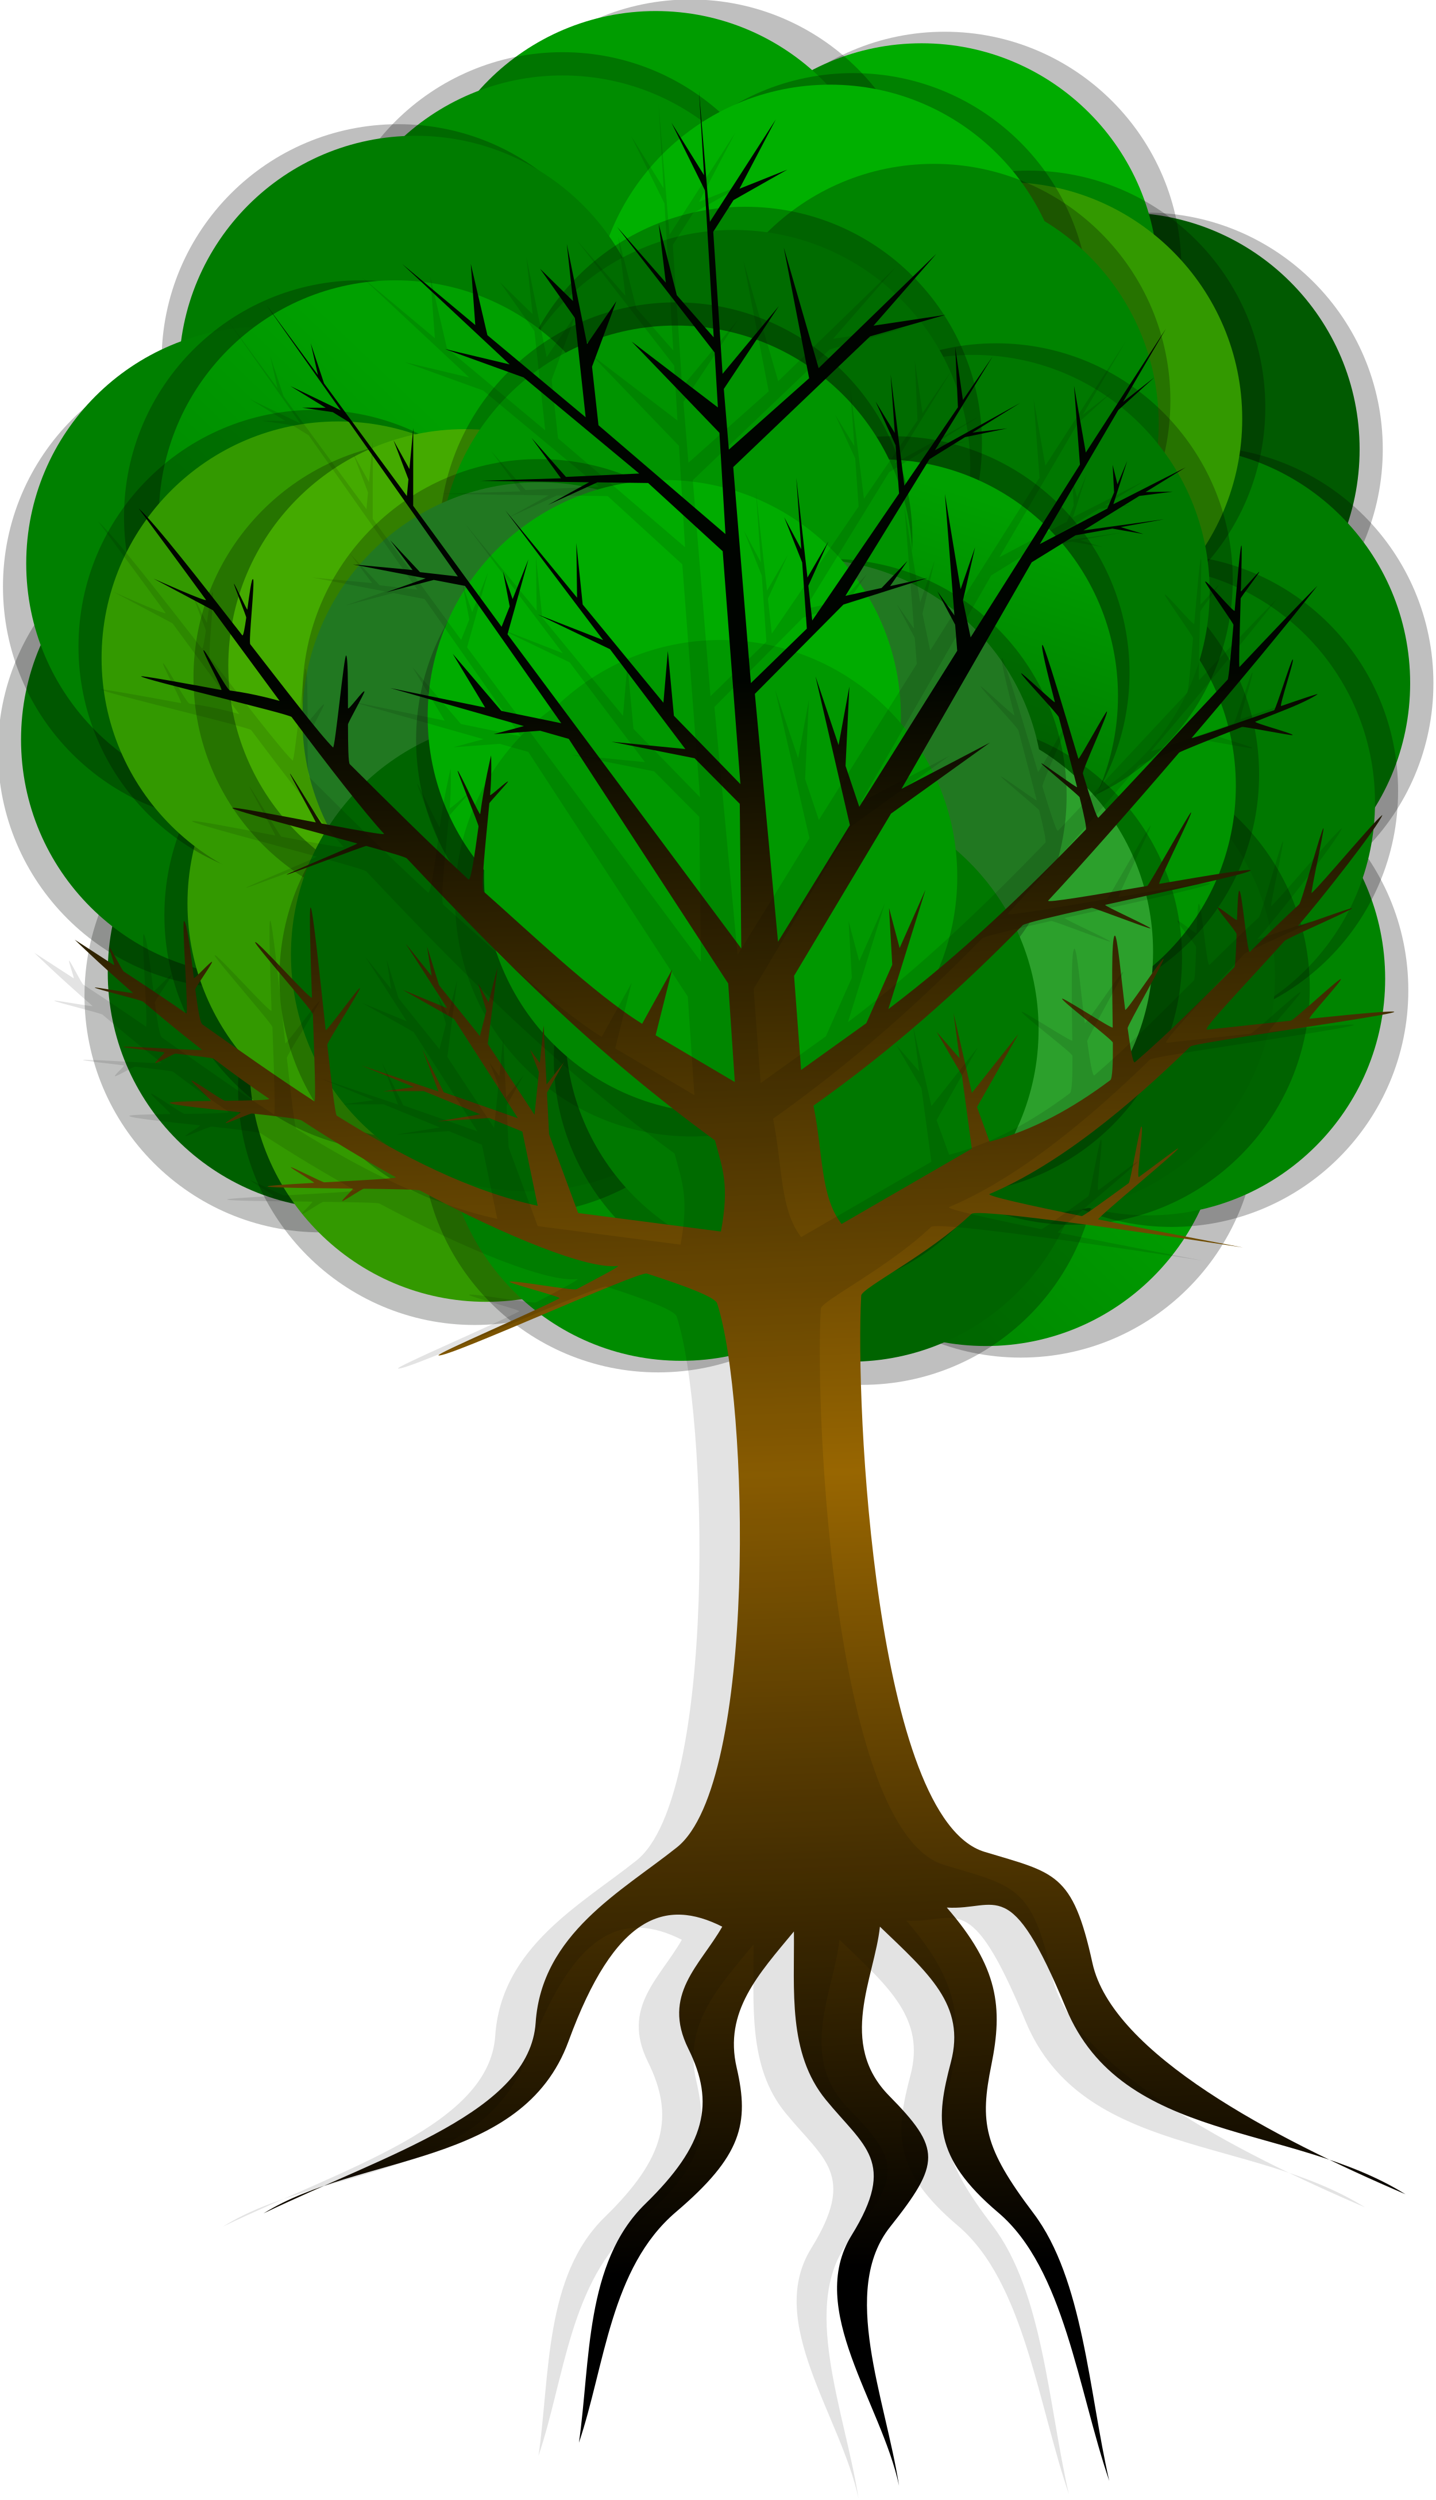 <svg xmlns="http://www.w3.org/2000/svg" id="svg5351" version="1.1" viewBox="9.55 5.23 380.3 661.97">  <defs id="defs5353">    <filter id="filter4481" color-interpolation-filters="sRGB">      <feGaussianBlur id="feGaussianBlur4483" stdDeviation="4.09"></feGaussianBlur>    </filter>    <filter id="filter4497" color-interpolation-filters="sRGB">      <feGaussianBlur id="feGaussianBlur4499" stdDeviation="4.09"></feGaussianBlur>    </filter>    <filter id="filter4507" color-interpolation-filters="sRGB">      <feGaussianBlur id="feGaussianBlur4509" stdDeviation="4.09"></feGaussianBlur>    </filter>    <filter id="filter4527" color-interpolation-filters="sRGB">      <feGaussianBlur id="feGaussianBlur4529" stdDeviation="4.09"></feGaussianBlur>    </filter>    <filter id="filter4879" color-interpolation-filters="sRGB">      <feGaussianBlur id="feGaussianBlur4881" stdDeviation="4.09"></feGaussianBlur>    </filter>    <filter id="filter4789" color-interpolation-filters="sRGB">      <feGaussianBlur id="feGaussianBlur4791" stdDeviation="4.09"></feGaussianBlur>    </filter>    <filter id="filter4845" color-interpolation-filters="sRGB">      <feGaussianBlur id="feGaussianBlur4847" stdDeviation="4.09"></feGaussianBlur>    </filter>    <filter id="filter4709" color-interpolation-filters="sRGB">      <feGaussianBlur id="feGaussianBlur4711" stdDeviation="4.09"></feGaussianBlur>    </filter>    <filter id="filter4551" color-interpolation-filters="sRGB">      <feGaussianBlur id="feGaussianBlur4553" stdDeviation="4.09"></feGaussianBlur>    </filter>    <filter id="filter4691" color-interpolation-filters="sRGB">      <feGaussianBlur id="feGaussianBlur4693" stdDeviation="4.09"></feGaussianBlur>    </filter>    <filter id="filter4897" color-interpolation-filters="sRGB">      <feGaussianBlur id="feGaussianBlur4899" stdDeviation="4.09"></feGaussianBlur>    </filter>    <filter id="filter4619" color-interpolation-filters="sRGB">      <feGaussianBlur id="feGaussianBlur4621" stdDeviation="4.09"></feGaussianBlur>    </filter>    <filter id="filter4733" color-interpolation-filters="sRGB">      <feGaussianBlur id="feGaussianBlur4735" stdDeviation="4.09"></feGaussianBlur>    </filter>    <filter id="filter4673" color-interpolation-filters="sRGB">      <feGaussianBlur id="feGaussianBlur4675" stdDeviation="4.09"></feGaussianBlur>    </filter>    <filter id="filter4753" color-interpolation-filters="sRGB">      <feGaussianBlur id="feGaussianBlur4755" stdDeviation="4.09"></feGaussianBlur>    </filter>    <filter id="filter4771" color-interpolation-filters="sRGB">      <feGaussianBlur id="feGaussianBlur4773" stdDeviation="4.09"></feGaussianBlur>    </filter>    <filter id="filter4655" color-interpolation-filters="sRGB">      <feGaussianBlur id="feGaussianBlur4657" stdDeviation="4.09"></feGaussianBlur>    </filter>    <filter id="filter4569" color-interpolation-filters="sRGB">      <feGaussianBlur id="feGaussianBlur4571" stdDeviation="4.09"></feGaussianBlur>    </filter>    <filter id="filter4953" color-interpolation-filters="sRGB">      <feGaussianBlur id="feGaussianBlur4955" stdDeviation="4.09"></feGaussianBlur>    </filter>    <filter id="filter4917" color-interpolation-filters="sRGB">      <feGaussianBlur id="feGaussianBlur4919" stdDeviation="4.09"></feGaussianBlur>    </filter>    <filter id="filter4935" color-interpolation-filters="sRGB">      <feGaussianBlur id="feGaussianBlur4937" stdDeviation="4.09"></feGaussianBlur>    </filter>    <filter id="filter4971" color-interpolation-filters="sRGB">      <feGaussianBlur id="feGaussianBlur4973" stdDeviation="4.09"></feGaussianBlur>    </filter>    <filter id="filter5025" color-interpolation-filters="sRGB">      <feGaussianBlur id="feGaussianBlur5027" stdDeviation="4.09"></feGaussianBlur>    </filter>    <filter id="filter5061" color-interpolation-filters="sRGB">      <feGaussianBlur id="feGaussianBlur5063" stdDeviation="4.09"></feGaussianBlur>    </filter>    <filter id="filter5079" color-interpolation-filters="sRGB">      <feGaussianBlur id="feGaussianBlur5081" stdDeviation="4.09"></feGaussianBlur>    </filter>    <filter id="filter5043" color-interpolation-filters="sRGB">      <feGaussianBlur id="feGaussianBlur5045" stdDeviation="4.09"></feGaussianBlur>    </filter>    <filter id="filter5097" color-interpolation-filters="sRGB">      <feGaussianBlur id="feGaussianBlur5099" stdDeviation="4.09"></feGaussianBlur>    </filter>    <filter id="filter4989" color-interpolation-filters="sRGB">      <feGaussianBlur id="feGaussianBlur4991" stdDeviation="4.09"></feGaussianBlur>    </filter>    <filter id="filter5007" color-interpolation-filters="sRGB">      <feGaussianBlur id="feGaussianBlur5009" stdDeviation="4.09"></feGaussianBlur>    </filter>    <filter id="filter4807" color-interpolation-filters="sRGB">      <feGaussianBlur id="feGaussianBlur4809" stdDeviation="4.09"></feGaussianBlur>    </filter>    <filter id="filter5115" color-interpolation-filters="sRGB">      <feGaussianBlur id="feGaussianBlur5117" stdDeviation="4.09"></feGaussianBlur>    </filter>    <filter id="filter4825" color-interpolation-filters="sRGB">      <feGaussianBlur id="feGaussianBlur4827" stdDeviation="4.09"></feGaussianBlur>    </filter>    <filter id="filter4595" color-interpolation-filters="sRGB">      <feGaussianBlur id="feGaussianBlur4597" stdDeviation="4.09"></feGaussianBlur>    </filter>    <filter id="filter4637" color-interpolation-filters="sRGB">      <feGaussianBlur id="feGaussianBlur4639" stdDeviation="4.09"></feGaussianBlur>    </filter>    <filter id="filter5133" color-interpolation-filters="sRGB">      <feGaussianBlur id="feGaussianBlur5135" stdDeviation="4.09"></feGaussianBlur>    </filter>    <filter id="filter6551" color-interpolation-filters="sRGB">      <feGaussianBlur id="feGaussianBlur6553" stdDeviation="11.473"></feGaussianBlur>    </filter>    <linearGradient id="linearGradient6385" x1="28.926" x2="-112.07" y1="422.46" y2="285.42" gradientUnits="userSpaceOnUse">      <stop id="stop3921" offset="0" stop-color="#008400" style="--darkreader-inline-stopcolor: #006a00;" data-darkreader-inline-stopcolor=""></stop>      <stop id="stop3923" offset="1" stop-color="#00a000" style="--darkreader-inline-stopcolor: #008000;" data-darkreader-inline-stopcolor=""></stop>    </linearGradient>    <linearGradient id="linearGradient6389" x1="-53.632" x2="-135.5" y1="456.75" y2="216.93" gradientUnits="userSpaceOnUse">      <stop id="stop3937" offset="0" stop-color="#006400" style="--darkreader-inline-stopcolor: #005000;" data-darkreader-inline-stopcolor=""></stop>      <stop id="stop3939" offset="1" stop-color="#00a000" style="--darkreader-inline-stopcolor: #008000;" data-darkreader-inline-stopcolor=""></stop>    </linearGradient>    <linearGradient id="linearGradient6394" x1="462.51" x2="428.25" y1="1272.6" y2="323.12" gradientTransform="translate(102.24 96.838) scale(.687)" gradientUnits="userSpaceOnUse">      <stop id="stop3943" offset="0"></stop>      <stop id="stop3989" offset=".5" stop-color="#986601" style="--darkreader-inline-stopcolor: #7a5201;" data-darkreader-inline-stopcolor=""></stop>      <stop id="stop3945" offset="1" stop-color="#000400" style="--darkreader-inline-stopcolor: #000300;" data-darkreader-inline-stopcolor=""></stop>    </linearGradient>  </defs>  <g id="layer1" transform="translate(-170.27 -220.57)">    <g id="g3287" transform="translate(130.54 199.91) scale(.645)">      <g id="g6173" transform="translate(1173.7 629.21) scale(.687)">        <path id="path6175" d="M54.286 333.79c0 78.109-58.843 141.43-131.43 141.43-72.586 0-131.43-63.32-131.43-141.43 0-78.109 58.843-141.43 131.43-141.43 72.586 0 131.43 63.32 131.43 141.43z" filter="url(#filter5133)" opacity=".5" transform="matrix(1.076 0 0 1 -829.21 -922.76)"></path>        <path id="path6177" fill="#015a01" d="M54.286 333.79c0 78.109-58.843 141.43-131.43 141.43-72.586 0-131.43-63.32-131.43-141.43 0-78.109 58.843-141.43 131.43-141.43 72.586 0 131.43 63.32 131.43 141.43z" transform="matrix(1.076 0 0 1 -843.05 -922.76)" style="--darkreader-inline-fill: #cbc7c0;" data-darkreader-inline-fill=""></path>      </g>      <g id="g6179" transform="translate(1608.5 576.94) scale(.687)">        <path id="path6181" fill="#000400" d="M54.286 333.79c0 78.109-58.843 141.43-131.43 141.43-72.586 0-131.43-63.32-131.43-141.43 0-78.109 58.843-141.43 131.43-141.43 72.586 0 131.43 63.32 131.43 141.43z" filter="url(#filter4637)" opacity=".5" transform="matrix(1.076 0 0 1 -1955.2 -520.12)" style="--darkreader-inline-fill: #e7e5e1;" data-darkreader-inline-fill=""></path>        <path id="path6183" fill="#006000" d="M54.286 333.79c0 78.109-58.843 141.43-131.43 141.43-72.586 0-131.43-63.32-131.43-141.43 0-78.109 58.843-141.43 131.43-141.43 72.586 0 131.43 63.32 131.43 141.43z" transform="matrix(1.076 0 0 1 -1941.3 -533.96)" style="--darkreader-inline-fill: #cac5be;" data-darkreader-inline-fill=""></path>      </g>      <g id="g6185" transform="translate(1713.1 719.51) scale(.687)">        <path id="path6187" fill="#000400" d="M54.286 333.79c0 78.109-58.843 141.43-131.43 141.43-72.586 0-131.43-63.32-131.43-141.43 0-78.109 58.843-141.43 131.43-141.43 72.586 0 131.43 63.32 131.43 141.43z" filter="url(#filter4595)" opacity=".5" transform="matrix(-1.076 0 0 1 -2181.7 -672.29)" style="--darkreader-inline-fill: #e7e5e1;" data-darkreader-inline-fill=""></path>        <path id="path6189" fill="#390" d="M54.286 333.79c0 78.109-58.843 141.43-131.43 141.43-72.586 0-131.43-63.32-131.43-141.43 0-78.109 58.843-141.43 131.43-141.43 72.586 0 131.43 63.32 131.43 141.43z" transform="matrix(-1.076 0 0 1 -2174.8 -686.13)" style="--darkreader-inline-fill: #96ff61;" data-darkreader-inline-fill=""></path>      </g>      <g id="g6191" transform="translate(1943.5 645.84) scale(.687)">        <path id="path6193" d="M54.286 333.79c0 78.109-58.843 141.43-131.43 141.43-72.586 0-131.43-63.32-131.43-141.43 0-78.109 58.843-141.43 131.43-141.43 72.586 0 131.43 63.32 131.43 141.43z" filter="url(#filter4825)" opacity=".5" transform="matrix(-1.076 0 0 1 -2190.7 -545.56)"></path>        <path id="path6195" fill="url(#linearGradient6385)" d="M54.286 333.79c0 78.109-58.843 141.43-131.43 141.43-72.586 0-131.43-63.32-131.43-141.43 0-78.109 58.843-141.43 131.43-141.43 72.586 0 131.43 63.32 131.43 141.43z" transform="matrix(-1.076 0 0 1 -2211.5 -552.48)"></path>      </g>      <g id="g6197" transform="translate(1180.8 914.35) scale(.687)">        <path id="path6199" d="M54.286 333.79c0 78.109-58.843 141.43-131.43 141.43-72.586 0-131.43-63.32-131.43-141.43 0-78.109 58.843-141.43 131.43-141.43 72.586 0 131.43 63.32 131.43 141.43z" filter="url(#filter5115)" opacity=".5" transform="matrix(1.076 0 0 1 -959.91 -1445.9)"></path>        <path id="path6201" fill="#00ac00" d="M54.286 333.79c0 78.109-58.843 141.43-131.43 141.43-72.586 0-131.43-63.32-131.43-141.43 0-78.109 58.843-141.43 131.43-141.43 72.586 0 131.43 63.32 131.43 141.43z" transform="matrix(1.076 0 0 1 -973.75 -1439)" style="--darkreader-inline-fill: #54ff54;" data-darkreader-inline-fill=""></path>      </g>      <g id="g6203" transform="translate(1865.1 710) scale(.687)">        <path id="path6205" d="M54.286 333.79c0 78.109-58.843 141.43-131.43 141.43-72.586 0-131.43-63.32-131.43-141.43 0-78.109 58.843-141.43 131.43-141.43 72.586 0 131.43 63.32 131.43 141.43z" filter="url(#filter4807)" opacity=".5" transform="matrix(1.076 0 0 1 -2005.5 -622.66)"></path>        <path id="path6207" fill="#006400" d="M54.286 333.79c0 78.109-58.843 141.43-131.43 141.43-72.586 0-131.43-63.32-131.43-141.43 0-78.109 58.843-141.43 131.43-141.43 72.586 0 131.43 63.32 131.43 141.43z" transform="matrix(1.076 0 0 1 -2012.5 -636.5)" style="--darkreader-inline-fill: #c8c4bd;" data-darkreader-inline-fill=""></path>      </g>      <g id="g6209" transform="translate(2038.6 643.47) scale(.687)">        <path id="path6211" d="M54.286 333.79c0 78.109-58.843 141.43-131.43 141.43-72.586 0-131.43-63.32-131.43-141.43 0-78.109 58.843-141.43 131.43-141.43 72.586 0 131.43 63.32 131.43 141.43z" filter="url(#filter5007)" opacity=".5" transform="matrix(1.076 0 0 1 -2057.9 -803.7)"></path>        <path id="path6213" fill="#007c00" d="M54.286 333.79c0 78.109-58.843 141.43-131.43 141.43-72.586 0-131.43-63.32-131.43-141.43 0-78.109 58.843-141.43 131.43-141.43 72.586 0 131.43 63.32 131.43 141.43z" transform="matrix(1.076 0 0 1 -2071.8 -803.7)" style="--darkreader-inline-fill: #75ff75;" data-darkreader-inline-fill=""></path>      </g>      <g id="g6215" transform="translate(1853.2 427.24) scale(.687)">        <path id="path6217" d="M54.286 333.79c0 78.109-58.843 141.43-131.43 141.43-72.586 0-131.43-63.32-131.43-141.43 0-78.109 58.843-141.43 131.43-141.43 72.586 0 131.43 63.32 131.43 141.43z" filter="url(#filter4989)" opacity=".5" transform="matrix(1.076 0 0 1 -2090.7 -756.14)"></path>        <path id="path6219" fill="#009c00" d="M54.286 333.79c0 78.109-58.843 141.43-131.43 141.43-72.586 0-131.43-63.32-131.43-141.43 0-78.109 58.843-141.43 131.43-141.43 72.586 0 131.43 63.32 131.43 141.43z" transform="matrix(1.076 0 0 1 -2111.4 -749.22)" style="--darkreader-inline-fill: #5fff5f;" data-darkreader-inline-fill=""></path>      </g>      <g id="g6221" transform="translate(1599 947.62) scale(.687)">        <path id="path6223" d="M54.286 333.79c0 78.109-58.843 141.43-131.43 141.43-72.586 0-131.43-63.32-131.43-141.43 0-78.109 58.843-141.43 131.43-141.43 72.586 0 131.43 63.32 131.43 141.43z" filter="url(#filter5097)" opacity=".5" transform="matrix(1.076 0 0 1 -1797.1 -1482.1)"></path>        <path id="path6225" fill="#008c00" d="M54.286 333.79c0 78.109-58.843 141.43-131.43 141.43-72.586 0-131.43-63.32-131.43-141.43 0-78.109 58.843-141.43 131.43-141.43 72.586 0 131.43 63.32 131.43 141.43z" transform="matrix(1.076 0 0 1 -1797.1 -1468.2)" style="--darkreader-inline-fill: #6aff6a;" data-darkreader-inline-fill=""></path>      </g>      <g id="g6227" transform="translate(1171.3 631.59) scale(.687)">        <path id="path6229" d="M54.286 333.79c0 78.109-58.843 141.43-131.43 141.43-72.586 0-131.43-63.32-131.43-141.43 0-78.109 58.843-141.43 131.43-141.43 72.586 0 131.43 63.32 131.43 141.43z" filter="url(#filter5043)" opacity=".5" transform="matrix(1.076 0 0 1 -810.45 -602.9)"></path>        <path id="path6231" fill="#008400" d="M54.286 333.79c0 78.109-58.843 141.43-131.43 141.43-72.586 0-131.43-63.32-131.43-141.43 0-78.109 58.843-141.43 131.43-141.43 72.586 0 131.43 63.32 131.43 141.43z" transform="matrix(1.076 0 0 1 -824.29 -609.82)" style="--darkreader-inline-fill: #70ff70;" data-darkreader-inline-fill=""></path>      </g>      <g id="g6233" transform="translate(1696.4 1211.4) scale(.687)">        <path id="path6235" d="M54.286 333.79c0 78.109-58.843 141.43-131.43 141.43-72.586 0-131.43-63.32-131.43-141.43 0-78.109 58.843-141.43 131.43-141.43 72.586 0 131.43 63.32 131.43 141.43z" filter="url(#filter5079)" opacity=".5" transform="matrix(1.076 0 0 1 -1580.9 -1566)"></path>        <path id="path6237" fill="#007800" d="M54.286 333.79c0 78.109-58.843 141.43-131.43 141.43-72.586 0-131.43-63.32-131.43-141.43 0-78.109 58.843-141.43 131.43-141.43 72.586 0 131.43 63.32 131.43 141.43z" transform="matrix(1.076 0 0 1 -1594.7 -1559.1)" style="--darkreader-inline-fill: #78ff78;" data-darkreader-inline-fill=""></path>      </g>      <g id="g6239" transform="translate(1677.4 1059.3) scale(.687)">        <path id="path6241" fill="#000400" d="M54.286 333.79c0 78.109-58.843 141.43-131.43 141.43-72.586 0-131.43-63.32-131.43-141.43 0-78.109 58.843-141.43 131.43-141.43 72.586 0 131.43 63.32 131.43 141.43z" filter="url(#filter5061)" opacity=".5" transform="matrix(1.076 0 0 1 -1632.6 -1573.9)" style="--darkreader-inline-fill: #e7e5e1;" data-darkreader-inline-fill=""></path>        <path id="path6243" fill="#390" d="M54.286 333.79c0 78.109-58.843 141.43-131.43 141.43-72.586 0-131.43-63.32-131.43-141.43 0-78.109 58.843-141.43 131.43-141.43 72.586 0 131.43 63.32 131.43 141.43z" transform="matrix(1.076 0 0 1 -1646.4 -1567)" style="--darkreader-inline-fill: #96ff61;" data-darkreader-inline-fill=""></path>      </g>      <g id="g6245" transform="translate(1451.7 1042.7) scale(.687)">        <path id="path6247" d="M54.286 333.79c0 78.109-58.843 141.43-131.43 141.43-72.586 0-131.43-63.32-131.43-141.43 0-78.109 58.843-141.43 131.43-141.43 72.586 0 131.43 63.32 131.43 141.43z" filter="url(#filter5025)" opacity=".5" transform="matrix(-1.076 0 0 1 -1575 -1608)"></path>        <path id="path6249" fill="#00b000" d="M54.286 333.79c0 78.109-58.843 141.43-131.43 141.43-72.586 0-131.43-63.32-131.43-141.43 0-78.109 58.843-141.43 131.43-141.43 72.586 0 131.43 63.32 131.43 141.43z" transform="matrix(-1.076 0 0 1 -1588.8 -1601.1)" style="--darkreader-inline-fill: #51ff51;" data-darkreader-inline-fill=""></path>      </g>      <g id="g6251" transform="translate(2036.2 795.54) scale(.687)">        <path id="path6253" d="M54.286 333.79c0 78.109-58.843 141.43-131.43 141.43-72.586 0-131.43-63.32-131.43-141.43 0-78.109 58.843-141.43 131.43-141.43 72.586 0 131.43 63.32 131.43 141.43z" filter="url(#filter4971)" opacity=".5" transform="matrix(1.076 0 0 1 -2128.3 -842.82)"></path>        <path id="path6255" fill="#006000" d="M54.286 333.79c0 78.109-58.843 141.43-131.43 141.43-72.586 0-131.43-63.32-131.43-141.43 0-78.109 58.843-141.43 131.43-141.43 72.586 0 131.43 63.32 131.43 141.43z" transform="matrix(1.076 0 0 1 -2149.1 -849.74)" style="--darkreader-inline-fill: #cac5be;" data-darkreader-inline-fill=""></path>      </g>      <g id="g6257" transform="translate(1791.5 505.65) scale(.687)">        <path id="path6259" fill="#000400" d="M54.286 333.79c0 78.109-58.843 141.43-131.43 141.43-72.586 0-131.43-63.32-131.43-141.43 0-78.109 58.843-141.43 131.43-141.43 72.586 0 131.43 63.32 131.43 141.43z" filter="url(#filter4935)" opacity=".5" transform="matrix(1.076 0 0 1 -1802.4 -548.61)" style="--darkreader-inline-fill: #e7e5e1;" data-darkreader-inline-fill=""></path>        <path id="path6261" fill="#009400" d="M54.286 333.79c0 78.109-58.843 141.43-131.43 141.43-72.586 0-131.43-63.32-131.43-141.43 0-78.109 58.843-141.43 131.43-141.43 72.586 0 131.43 63.32 131.43 141.43z" transform="matrix(1.076 0 0 1 -1816.3 -541.69)" style="--darkreader-inline-fill: #64ff64;" data-darkreader-inline-fill=""></path>      </g>      <g id="g6263" transform="translate(1955.4 431.99) scale(.687)">        <path id="path6265" d="M54.286 333.79c0 78.109-58.843 141.43-131.43 141.43-72.586 0-131.43-63.32-131.43-141.43 0-78.109 58.843-141.43 131.43-141.43 72.586 0 131.43 63.32 131.43 141.43z" filter="url(#filter4917)" opacity=".5" transform="matrix(1.076 0 0 1 -2094 -664.81)"></path>        <path id="path6267" fill="#008400" d="M54.286 333.79c0 78.109-58.843 141.43-131.43 141.43-72.586 0-131.43-63.32-131.43-141.43 0-78.109 58.843-141.43 131.43-141.43 72.586 0 131.43 63.32 131.43 141.43z" transform="matrix(1.076 0 0 1 -2101 -650.97)" style="--darkreader-inline-fill: #70ff70;" data-darkreader-inline-fill=""></path>      </g>      <g id="g6269" transform="translate(2052.8 410.6) scale(.687)">        <path id="path6271" d="M54.286 333.79c0 78.109-58.843 141.43-131.43 141.43-72.586 0-131.43-63.32-131.43-141.43 0-78.109 58.843-141.43 131.43-141.43 72.586 0 131.43 63.32 131.43 141.43z" filter="url(#filter4953)" opacity=".5" transform="matrix(1.076 0 0 1 -2198.5 -526.44)"></path>        <path id="path6273" fill="#007800" d="M54.286 333.79c0 78.109-58.843 141.43-131.43 141.43-72.586 0-131.43-63.32-131.43-141.43 0-78.109 58.843-141.43 131.43-141.43 72.586 0 131.43 63.32 131.43 141.43z" transform="matrix(1.076 0 0 1 -2212.3 -519.52)" style="--darkreader-inline-fill: #78ff78;" data-darkreader-inline-fill=""></path>      </g>      <g id="g6275" transform="translate(1779.6 688.61) scale(.687)">        <path id="path6277" d="M54.286 333.79c0 78.109-58.843 141.43-131.43 141.43-72.586 0-131.43-63.32-131.43-141.43 0-78.109 58.843-141.43 131.43-141.43 72.586 0 131.43 63.32 131.43 141.43z" filter="url(#filter4569)" opacity=".5" transform="matrix(-1.076 0 0 1 -2168.8 -598.98)"></path>        <path id="path6279" fill="#008c00" d="M54.286 333.79c0 78.109-58.843 141.43-131.43 141.43-72.586 0-131.43-63.32-131.43-141.43 0-78.109 58.843-141.43 131.43-141.43 72.586 0 131.43 63.32 131.43 141.43z" transform="matrix(-1.076 0 0 1 -2155 -605.9)" style="--darkreader-inline-fill: #6aff6a;" data-darkreader-inline-fill=""></path>      </g>      <g id="g6281" transform="translate(1518.2 486.64) scale(.687)">        <path id="path6283" fill="#000400" d="M54.286 333.79c0 78.109-58.843 141.43-131.43 141.43-72.586 0-131.43-63.32-131.43-141.43 0-78.109 58.843-141.43 131.43-141.43 72.586 0 131.43 63.32 131.43 141.43z" filter="url(#filter4655)" opacity=".5" transform="matrix(-1.076 0 0 1 -2041.5 -534.81)" style="--darkreader-inline-fill: #e7e5e1;" data-darkreader-inline-fill=""></path>        <path id="path6285" fill="#007400" d="M54.286 333.79c0 78.109-58.843 141.43-131.43 141.43-72.586 0-131.43-63.32-131.43-141.43 0-78.109 58.843-141.43 131.43-141.43 72.586 0 131.43 63.32 131.43 141.43z" transform="matrix(-1.076 0 0 1 -2027.7 -541.73)" style="--darkreader-inline-fill: #7bff7b;" data-darkreader-inline-fill=""></path>      </g>      <g id="g6287" transform="translate(1556.2 320.31) scale(.687)">        <path id="path6289" d="M54.286 333.79c0 78.109-58.843 141.43-131.43 141.43-72.586 0-131.43-63.32-131.43-141.43 0-78.109 58.843-141.43 131.43-141.43 72.586 0 131.43 63.32 131.43 141.43z" filter="url(#filter4771)" opacity=".5" transform="matrix(-1.076 0 0 1 -1999 -525.96)"></path>        <path id="path6291" fill="#007c00" d="M54.286 333.79c0 78.109-58.843 141.43-131.43 141.43-72.586 0-131.43-63.32-131.43-141.43 0-78.109 58.843-141.43 131.43-141.43 72.586 0 131.43 63.32 131.43 141.43z" transform="matrix(-1.076 0 0 1 -1988.6 -519.03)" style="--darkreader-inline-fill: #75ff75;" data-darkreader-inline-fill=""></path>      </g>      <g id="g6293" transform="translate(1922.2 489.02) scale(.687)">        <path id="path6295" d="M54.286 333.79c0 78.109-58.843 141.43-131.43 141.43-72.586 0-131.43-63.32-131.43-141.43 0-78.109 58.843-141.43 131.43-141.43 72.586 0 131.43 63.32 131.43 141.43z" filter="url(#filter4753)" opacity=".5" transform="matrix(-1.076 0 0 1 -2324.3 -722.18)"></path>        <path id="path6297" fill="#006c00" d="M54.286 333.79c0 78.109-58.843 141.43-131.43 141.43-72.586 0-131.43-63.32-131.43-141.43 0-78.109 58.843-141.43 131.43-141.43 72.586 0 131.43 63.32 131.43 141.43z" transform="matrix(-1.076 0 0 1 -2331.3 -708.34)" style="--darkreader-inline-fill: #80ff80;" data-darkreader-inline-fill=""></path>      </g>      <g id="g6299" transform="translate(1627.5 332.19) scale(.687)">        <path id="path6301" d="M54.286 333.79c0 78.109-58.843 141.43-131.43 141.43-72.586 0-131.43-63.32-131.43-141.43 0-78.109 58.843-141.43 131.43-141.43 72.586 0 131.43 63.32 131.43 141.43z" filter="url(#filter4673)" opacity=".5" transform="matrix(-1.076 0 0 1 -2197.6 -408.33)"></path>        <path id="path6303" fill="green" d="M54.286 333.79c0 78.109-58.843 141.43-131.43 141.43-72.586 0-131.43-63.32-131.43-141.43 0-78.109 58.843-141.43 131.43-141.43 72.586 0 131.43 63.32 131.43 141.43z" transform="matrix(-1.076 0 0 1 -2183.7 -422.17)" style="--darkreader-inline-fill: #72ff72;" data-darkreader-inline-fill=""></path>      </g>      <g id="g6305" transform="translate(1732.1 579.31) scale(.687)">        <path id="path6307" d="M54.286 333.79c0 78.109-58.843 141.43-131.43 141.43-72.586 0-131.43-63.32-131.43-141.43 0-78.109 58.843-141.43 131.43-141.43 72.586 0 131.43 63.32 131.43 141.43z" filter="url(#filter4733)" opacity=".5" transform="matrix(-1.076 0 0 1 -2277.5 -809.66)"></path>        <path id="path6309" fill="url(#linearGradient6385)" d="M54.286 333.79c0 78.109-58.843 141.43-131.43 141.43-72.586 0-131.43-63.32-131.43-141.43 0-78.109 58.843-141.43 131.43-141.43 72.586 0 131.43 63.32 131.43 141.43z" transform="matrix(-1.076 0 0 1 -2256.7 -809.66)"></path>      </g>      <g id="g6311" transform="translate(1523 491.39) scale(.687)">        <path id="path6313" fill="#000400" d="M54.286 333.79c0 78.109-58.843 141.43-131.43 141.43-72.586 0-131.43-63.32-131.43-141.43 0-78.109 58.843-141.43 131.43-141.43 72.586 0 131.43 63.32 131.43 141.43z" filter="url(#filter4619)" opacity=".5" transform="matrix(1.076 0 0 1 -1783 -443.73)" style="--darkreader-inline-fill: #e7e5e1;" data-darkreader-inline-fill=""></path>        <path id="path6315" fill="#390" d="M54.286 333.79c0 78.109-58.843 141.43-131.43 141.43-72.586 0-131.43-63.32-131.43-141.43 0-78.109 58.843-141.43 131.43-141.43 72.586 0 131.43 63.32 131.43 141.43z" transform="matrix(1.076 0 0 1 -1769.2 -450.65)" style="--darkreader-inline-fill: #96ff61;" data-darkreader-inline-fill=""></path>      </g>      <g id="g6317" transform="translate(1945.9 541.29) scale(.687)">        <path id="path6319" d="M54.286 333.79c0 78.109-58.843 141.43-131.43 141.43-72.586 0-131.43-63.32-131.43-141.43 0-78.109 58.843-141.43 131.43-141.43 72.586 0 131.43 63.32 131.43 141.43z" filter="url(#filter4897)" opacity=".5" transform="matrix(-1.076 0 0 1 -2270.6 -661.16)"></path>        <path id="path6321" fill="url(#linearGradient6389)" d="M54.286 333.79c0 78.109-58.843 141.43-131.43 141.43-72.586 0-131.43-63.32-131.43-141.43 0-78.109 58.843-141.43 131.43-141.43 72.586 0 131.43 63.32 131.43 141.43z" transform="matrix(-1.076 0 0 1 -2277.5 -647.32)"></path>      </g>      <g id="g6323" transform="translate(1582.4 370.21) scale(.687)">        <path id="path6325" d="M54.286 333.79c0 78.109-58.843 141.43-131.43 141.43-72.586 0-131.43-63.32-131.43-141.43 0-78.109 58.843-141.43 131.43-141.43 72.586 0 131.43 63.32 131.43 141.43z" filter="url(#filter4691)" opacity=".5" transform="matrix(1.076 0 0 1 -1920.8 -427.88)"></path>        <path id="path6327" fill="#390" d="M54.286 333.79c0 78.109-58.843 141.43-131.43 141.43-72.586 0-131.43-63.32-131.43-141.43 0-78.109 58.843-141.43 131.43-141.43 72.586 0 131.43 63.32 131.43 141.43z" transform="matrix(1.076 0 0 1 -1907 -420.96)" style="--darkreader-inline-fill: #96ff61;" data-darkreader-inline-fill=""></path>      </g>      <g id="g6329" transform="translate(1727.3 515.15) scale(.687)">        <path id="path6331" fill="#000400" d="M54.286 333.79c0 78.109-58.843 141.43-131.43 141.43-72.586 0-131.43-63.32-131.43-141.43 0-78.109 58.843-141.43 131.43-141.43 72.586 0 131.43 63.32 131.43 141.43z" filter="url(#filter4551)" opacity=".5" transform="matrix(-1.076 0 0 1 -2229 -620.4)" style="--darkreader-inline-fill: #e7e5e1;" data-darkreader-inline-fill=""></path>        <path id="path6333" fill="#4a0" d="M54.286 333.79c0 78.109-58.843 141.43-131.43 141.43-72.586 0-131.43-63.32-131.43-141.43 0-78.109 58.843-141.43 131.43-141.43 72.586 0 131.43 63.32 131.43 141.43z" transform="matrix(-1.076 0 0 1 -2208.2 -627.33)" style="--darkreader-inline-fill: #99ff55;" data-darkreader-inline-fill=""></path>      </g>      <g id="g6335" transform="translate(1748.7 310.8) scale(.687)">        <path id="path6337" d="M54.286 333.79c0 78.109-58.843 141.43-131.43 141.43-72.586 0-131.43-63.32-131.43-141.43 0-78.109 58.843-141.43 131.43-141.43 72.586 0 131.43 63.32 131.43 141.43z" filter="url(#filter4709)" opacity=".5" transform="matrix(-1.076 0 0 1 -2113.3 -405.63)"></path>        <path id="path6339" fill="#009400" d="M54.286 333.79c0 78.109-58.843 141.43-131.43 141.43-72.586 0-131.43-63.32-131.43-141.43 0-78.109 58.843-141.43 131.43-141.43 72.586 0 131.43 63.32 131.43 141.43z" transform="matrix(-1.076 0 0 1 -2113.3 -391.79)" style="--darkreader-inline-fill: #64ff64;" data-darkreader-inline-fill=""></path>      </g>      <g id="g6341" transform="translate(1934 612.58) scale(.687)">        <path id="path6343" d="M54.286 333.79c0 78.109-58.843 141.43-131.43 141.43-72.586 0-131.43-63.32-131.43-141.43 0-78.109 58.843-141.43 131.43-141.43 72.586 0 131.43 63.32 131.43 141.43z" filter="url(#filter4845)" opacity=".5" transform="matrix(-1.076 0 0 1 -2221.9 -594.77)"></path>        <path id="path6345" fill="#2ca02c" d="M54.286 333.79c0 78.109-58.843 141.43-131.43 141.43-72.586 0-131.43-63.32-131.43-141.43 0-78.109 58.843-141.43 131.43-141.43 72.586 0 131.43 63.32 131.43 141.43z" transform="matrix(-1.076 0 0 1 -2239.2 -598.23)" style="--darkreader-inline-fill: #67d567;" data-darkreader-inline-fill=""></path>      </g>      <g id="g6347" transform="translate(1812.9 517.53) scale(.687)">        <path id="path6349" d="M54.286 333.79c0 78.109-58.843 141.43-131.43 141.43-72.586 0-131.43-63.32-131.43-141.43 0-78.109 58.843-141.43 131.43-141.43 72.586 0 131.43 63.32 131.43 141.43z" filter="url(#filter4789)" opacity=".5" transform="matrix(-1.076 0 0 1 -2114.6 -553.24)"></path>        <path id="path6351" fill="#217821" d="M54.286 333.79c0 78.109-58.843 141.43-131.43 141.43-72.586 0-131.43-63.32-131.43-141.43 0-78.109 58.843-141.43 131.43-141.43 72.586 0 131.43 63.32 131.43 141.43z" transform="matrix(-1.076 0 0 1 -2128.4 -553.24)" style="--darkreader-inline-fill: #83dd83;" data-darkreader-inline-fill=""></path>      </g>      <g id="g6353" transform="translate(1770.1 443.87) scale(.687)">        <path id="path6355" d="M54.286 333.79c0 78.109-58.843 141.43-131.43 141.43-72.586 0-131.43-63.32-131.43-141.43 0-78.109 58.843-141.43 131.43-141.43 72.586 0 131.43 63.32 131.43 141.43z" filter="url(#filter4879)" opacity=".5" transform="matrix(-1.076 -.003 -.003 1 -2225.2 -505.9)"></path>        <path id="path6357" fill="#217821" d="M54.286 333.79c0 78.109-58.843 141.43-131.43 141.43-72.586 0-131.43-63.32-131.43-141.43 0-78.109 58.843-141.43 131.43-141.43 72.586 0 131.43 63.32 131.43 141.43z" transform="matrix(-1.076 -.003 -.003 1 -2225.2 -492.06)" style="--darkreader-inline-fill: #83dd83;" data-darkreader-inline-fill=""></path>      </g>      <g id="g6359" transform="translate(1746.3 679.11) scale(.687)">        <path id="path6361" d="M54.286 333.79c0 78.109-58.843 141.43-131.43 141.43-72.586 0-131.43-63.32-131.43-141.43 0-78.109 58.843-141.43 131.43-141.43 72.586 0 131.43 63.32 131.43 141.43z" filter="url(#filter4527)" opacity=".5" transform="matrix(-1.076 0 0 1 -2205.3 -679.54)"></path>        <path id="path6363" fill="#006400" d="M54.286 333.79c0 78.109-58.843 141.43-131.43 141.43-72.586 0-131.43-63.32-131.43-141.43 0-78.109 58.843-141.43 131.43-141.43 72.586 0 131.43 63.32 131.43 141.43z" transform="matrix(-1.076 0 0 1 -2198.4 -693.39)" style="--darkreader-inline-fill: #c8c4bd;" data-darkreader-inline-fill=""></path>      </g>      <g id="g6365" transform="translate(1896 657.72) scale(.687)">        <path id="path6367" d="M54.286 333.79c0 78.109-58.843 141.43-131.43 141.43-72.586 0-131.43-63.32-131.43-141.43 0-78.109 58.843-141.43 131.43-141.43 72.586 0 131.43 63.32 131.43 141.43z" filter="url(#filter4507)" opacity=".5" transform="matrix(1.076 0 0 1 -2175.5 -790.62)"></path>        <path id="path6369" fill="#00ac00" d="M54.286 333.79c0 78.109-58.843 141.43-131.43 141.43-72.586 0-131.43-63.32-131.43-141.43 0-78.109 58.843-141.43 131.43-141.43 72.586 0 131.43 63.32 131.43 141.43z" transform="matrix(1.076 0 0 1 -2168.6 -804.46)" style="--darkreader-inline-fill: #54ff54;" data-darkreader-inline-fill=""></path>      </g>      <g id="g6371" transform="translate(1900.8 1113.9) scale(.687)">        <path id="path6373" d="M54.286 333.79c0 78.109-58.843 141.43-131.43 141.43-72.586 0-131.43-63.32-131.43-141.43 0-78.109 58.843-141.43 131.43-141.43 72.586 0 131.43 63.32 131.43 141.43z" filter="url(#filter4497)" opacity=".5" transform="matrix(-1.076 0 0 1 -2266.2 -1264.2)"></path>        <path id="path6375" fill="#007800" d="M54.286 333.79c0 78.109-58.843 141.43-131.43 141.43-72.586 0-131.43-63.32-131.43-141.43 0-78.109 58.843-141.43 131.43-141.43 72.586 0 131.43 63.32 131.43 141.43z" transform="matrix(-1.076 0 0 1 -2259.3 -1281.5)" style="--darkreader-inline-fill: #78ff78;" data-darkreader-inline-fill=""></path>      </g>      <g id="g6377" transform="translate(1299.6 512.78) scale(.687)">        <path id="path6379" d="M54.286 333.79c0 78.109-58.843 141.43-131.43 141.43-72.586 0-131.43-63.32-131.43-141.43 0-78.109 58.843-141.43 131.43-141.43 72.586 0 131.43 63.32 131.43 141.43z" filter="url(#filter4481)" opacity=".345" transform="matrix(-1.076 0 0 1 -1450.1 -484.03)"></path>        <path id="path6381" fill="#009800" d="M54.286 333.79c0 78.109-58.843 141.43-131.43 141.43-72.586 0-131.43-63.32-131.43-141.43 0-78.109 58.843-141.43 131.43-141.43 72.586 0 131.43 63.32 131.43 141.43z" transform="matrix(-1.076 0 0 1 -1432.8 -497.87)" style="--darkreader-inline-fill: #62ff62;" data-darkreader-inline-fill=""></path>      </g>      <path id="path6383" fill="url(#linearGradient6394)" d="M184.63 948.86c50.95-24.461 109.25-41.721 111.71-78.282 2.461-36.561 35.391-53.947 58.021-72.008 33.013-26.348 29.464-183.54 16.487-223.31-.828-2.538-12.533-6.989-28.862-12.25-3.362-1.083-81.823 34.747-85.522 33.605-1.598-.493 40.2-18.368 49.713-23.472.908-.487-21.459-6.308-20.538-6.798 1.413-.752 26.117 3.826 27.516 3.087 9.809-5.188 18.582-9.77 16.779-9.543-11.746 1.483-44.763-11.562-81.144-31.004-.704-.376-10.952-.556-22.957-.702-.837-.01-8.014 5.046-8.865 5.036-.698-.008 4.932-5.082 4.227-5.09-16.317-.185-33.981-.346-34.92-.859-.637-.348 8.352-.899 19.077-1.488.695-.038-10.212-6.409-9.505-6.447.697-.038 13.009 6.257 13.715 6.219 14.477-.781 30.191-1.591 29.351-2.059-12.91-7.193-26.036-15.081-38.607-23.315-1.068-.7-10.072-1.756-20.449-2.875-.78-.084-9.927 4.011-10.72 3.926-.804-.086 6.746-4.351 5.934-4.438-13.495-1.434-27.599-2.897-28.934-3.79-.853-.57 7.407-.733 16.711-.849.989-.012-8.757-8.383-7.755-8.395.996-.012 12.741 8.335 13.732 8.323 9.824-.118 18.922-.269 18.041-.866-7.89-5.356-15.552-10.926-22.806-16.454-.353-.269-7.549-1.128-15.503-2.053-.78-.091-7.538 3.997-8.327 3.906-.809-.094 4.351-4.367 3.546-4.46-8.422-.977-16.347-1.911-16.714-2.193-.792-.61 33.05 1.766 32.268 1.158-8.87-6.901-17.037-13.647-24.148-19.734-.867-.742-19.033-5.057-19.868-5.778-.545-.471 16.231 2.645 15.701 2.183-14.69-12.773-23.917-21.856-23.917-21.856s7.066 4.537 16.091 10.432c.593.387-2.389-7.579-1.781-7.181.73.478 5.052 9.321 5.8 9.811 8.893 5.832 18.86 12.454 25.687 17.24 1.084.76-1.993-38.706-.909-37.943 1.292.908 2.652 12.479 4.006 23.31.102.814 7.368-7.332 7.47-6.531.101.793-6.963 10.533-6.862 11.304.974 7.46 1.94 13.651 2.87 14.307 14.925 10.53 30.311 21.437 46.007 31.63.678.44.071-17.12-.619-35.856-.048-1.302-23.637-28.113-23.685-29.42-.073-1.965 23.395 24.557 23.324 22.61-.659-17.993-1.202-37.338-.544-36.919.902.576 3.652 27.013 6.181 50.329.112 1.033 13.956-18.239 14.067-17.221.108.992-13.516 22.276-13.409 23.249 1.725 15.723 3.254 28.696 3.886 29.09 26.94 16.824 54.691 30.958 82.5 37.009l-6.297-30.462-13.575-5.572-21.373 1.396 17.676-2.913-23.176-9.513-16.731.042 12.673-1.708-21.758-8.931 31.841 10.728-6.63-17.258 8.778 17.569 30.441 10.669-26.186-40.743-21.172-11.991 18.32 7.552-17.014-26.472 10.654 13.274-1.891-12.08 4.904 15.834 16.782 20.908 2.668-10.387-3.393-11.294 4.285 7.821 3.708-14.432-4.028 31.488 19.199 29.099 1.784-17.511-3.629-9.271 4.012 5.51 1.567-15.375 1.21 24.203 7.24-9.291-7.072 12.66.853 17.066 11.944 32.353 58.622 7.605c3.499-18.948.802-25.412-2.446-37.425-48.832-35.632-85.547-72.283-126.52-115.77-.519-.55-7.361-2.551-16.629-5.108-.551-.152-32.14 11.937-32.707 11.781-.68-.187 29.659-12.619 28.959-12.81-20.791-5.681-50.145-13.327-51.232-14.5-.775-.836 17.307 2.648 34.178 5.852.434.083-10.953-20.1-10.521-20.018.383.073 12.585 20.409 12.966 20.482 13.876 2.63 26.243 4.913 25.604 4.214-8.431-9.218-22.603-27.495-37.916-47.935-.975-1.301-60.806-15.362-61.789-16.679-.368-.493 17.209 2.671 32.913 5.581.961.178-8.217-16.532-7.275-16.356.966.18 9.518 16.4 10.877 16.575 10.199 1.312 20.346 4.281 20.346 4.281l-27.382-37.234-24.379-12.992s22.531 10.115 21.47 8.657c-10.668-14.651-21.946-29.844-27.617-37.525 7.186 6.668 25.157 29.762 42.542 52.113.444.571 1.031-2.848 1.651-7.217.077-.54-5.123-13.338-5.046-13.901.075-.547 5.428 11.142 5.503 10.584.869-6.417 1.75-13.231 2.359-12.449.787 1.011-1.943 25.683-1.162 26.685 13.512 17.347 28.392 36.824 33.973 42.373.819.815 4.581-38.586 5.4-37.771.721.718.738 11.052.74 21.598 0 1.411 6.755-8.151 6.756-6.755.001.853-6.753 12.675-6.75 13.509.022 8.46.136 15.671.734 16.266 16.141 16.07 32.279 32.141 48.715 47.322.986.91 2.542-9.866 4.153-21.739.096-.707-8.674-22.104-8.578-22.816.133-.985 9.132 18.714 9.265 17.728 1.72-12.742 4.473-24.07 4.473-24.07s.358 7.549-.41 16.234c-.074.835 7.448-6.335 7.369-5.47-.025.278-7.651 8.578-7.677 8.859-1.454 15.649-3.643 35.114-2.305 36.293 18.467 16.282 45.244 41.965 65.042 54.256l12.302-22.223-6.767 26.937 32.518 19.207-2.71-40.442-65.477-100.45-11.728-3.34-19.103 1.421 12.41-3.327-54.881-15.629 38.979 8.02-13.313-22.062 19.961 23.43 24.592 5.06-39.508-56.366-12.827-2.46-19.782 5.176 16.447-5.816-29.917-5.738 24.545 2.309-9.214-12.251 12.263 13.122 15.534 1.79-44.668-63.367-6.688-4.113-12.578-1.83 9.681.047-14.491-8.912 20.639 9.931-30.342-43.043 21.011 28.585-2.971-13.075 5.472 16.477 34.014 46.274.644-6.867-6.136-16.024 6.532 11.8 1.579-16.836-.035 31.93 36.297 49.675 3.342-8.392-2.739-14.268 3.928 11.282 6.497-16.314-8.593 30.758 95.994 129.01-.631-59.402-18.557-18.715-34.095-6.772 30.299 2.994-30.92-40.989-29.549-14.197 26.727 10.456-40.243-53.348 29.544 35.943-.305-22.472 2.606 25.271 33.147 40.327 1.812-21.224 2.49 26.559 27.306 28.083-7.265-95.616-30.62-28.017-20.848-.268-20.269 9.266 16.887-9.309-44.791-.577 33.214-1.044-12.036-16.542 14.101 15.967 30.081-1.381-47.458-39.442-32.365-11.693 26.635 6.338-44.147-41.252 30.027 25.088-1.845-25.114 6.819 29.27 40.344 33.708-4.436-40.792-14.252-20.148 13.499 13.218-2.55-23.448 8.318 41.083 12.036-17.58-9.999 26.895 2.649 24.04 52.14 44.693-2.485-41.59-36.008-37.436 35.386 27.028-1.347-22.543-40.084-51.617 20.049 22.919-2.922-24.146 7.432 29.302 15.153 17.322-3.607-60.374-13.731-27.731 13.359 21.511-2.076-34.744 4.488 53.876 27.047-41.99-14.91 28.427 19.652-7.854-22.098 12.518-8.309 13.003 3.817 58.318 23.113-27.819-22.596 34.018 2.075 24.911 32.952-29.295-10.414-53.686 14.316 49.537 48.345-46.943-25.802 29.51 29.576-4.455-30.977 8.834-56.204 53.672 7.25 88.696 22.961-22.361-1.895-27.153-7.382-18.561 7.001 13.1-2.054-29.431 4.586 41.067 8.624-14.843-8.252 18.179 1.597 14.305 35.645-52.17-1.399-19.77-8.229-17.928 7.871 12.857-1.696-23.973 5.637 45.619 21.994-32.191-1.118-24.673 3.166 21.675 12.136-17.763-23.605 38.391 35.018-19.434-19.663 12.197 14.328-1.731-17.334 3.596-14.623 9.071-34.495 56.103 14.843-3.237 10.653-11.155-7.166 10.395 15.532-3.387-34.669 10.927-36.382 36.697 9.508 101.78 29.498-47.9-14.114-61.048 9.474 28.211 4.425-24.031-1.562 32.556 5.644 16.808 40.206-64.065-.842-10.715-7.309-13.71 7.012 9.934-3.919-49.907 6.454 39.126 5.944-17.228-4.984 21.848 3.149 15.149 44.891-70.946-2.43-32.355 4.833 27.419 32.908-50.869-17.59 30.044 12.769-9.984-14.742 13.354-32.223 55.037 27.722-14.587 2.777-6.651-.604-11.298 1.992 7.972 4.003-9.586-5.69 17.771 29.679-15.128-16.429 10.131 11.137-.162-13.726 1.759-22.953 14.154 33.135-4.574-17.792 3.221 9.267 2.842-12.686-2.224-15.197 2.752-17.972 11.082-53.466 93.041 36.345-19.023-40.655 29.173-39.79 66.594 2.888 38.635 26.765-19.189 10.662-24.035-1.327-23.259 4.356 16.431 10.605-23.908-15.234 48.972c30.303-22.926 56.254-48.027 81.071-73.696.442-.457-.676-5.716-2.54-13.272-.167-.678-15.539-13.196-15.718-13.909-.171-.681 14.852 10.445 14.672 9.735-2.159-8.511-4.954-18.981-7.504-28.695-.302-1.15-15.166-16.855-15.459-17.98-.244-.934 14.081 12.708 13.845 11.798-3.291-12.684-5.762-22.843-5.143-23.488.726-.757 10.908 33.832 14.803 46.73.212.701 11.52-20.1 11.731-19.402.408 1.35-10.283 24.191-9.884 25.504 3.089 10.152 5.805 18.697 6.393 18.08 11.432-11.993 32.982-35.273 53.048-56.671.418-.446 1.366-10.835 2.379-22.472.058-.674-11.653-17.045-11.594-17.726.11-1.265 11.99 13.155 12.1 11.884 1.147-13.247 2.28-26.253 2.745-26.748.282-.3.077 8.519-.207 18.822-.012.42 7.576-8.446 7.564-8.022-.016.563-7.631 10.418-7.647 10.987-.382 13.602-.833 28.473-.471 28.088 12.676-13.483 24.352-25.747 31.958-33.311-12.444 15.898-31.742 39.166-51.64 62.488-.467.548 18.376-6.057 33.886-11.427.698-.242 6.938-20.595 7.621-20.831.99-.342-5.669 19.436-4.723 19.11 8.633-2.974 15.199-5.183 14.92-4.857-.297.348-4.478 2.904-12.817 6.231-3.907 1.558-8.27 3.285-12.69 5.034-1.156.457 16.41 5.077 15.253 5.535-.68.269-20.086-3.624-20.763-3.356-13.196 5.221-25.404 10.076-25.822 10.564-19.917 23.233-39.898 45.895-53.723 60.709-1.092 1.17 19.625-2.377 40.643-5.994.674-.116 17.3-30.055 17.973-30.171.977-.168-13.999 29.488-13.026 29.32 19.881-3.418 38.51-6.568 37.459-5.467-1.329 1.391-33.413 8.262-59.647 14.084-.988.219 19.533 9.454 18.563 9.669-.89.198-23.272-8.621-24.143-8.427-15.316 3.426-27.494 6.291-28.313 7.128-26.048 26.63-54.233 51.658-85.905 74.07 3.927 19.002 2.715 37.257 11.546 48.581l53.473-30.932-4.079-30.214-10.346-17.715 9.418 10.842-2.494-18.477 7.529 32.695 19.084-24.153-16.981 29.945 5.16 14.211c18.008-4.71 34.261-13.808 49.572-25.259.907-.678 1.086-7.163 1.046-15.385-.01-1.129-20.822-16.855-20.835-18.038-.01-.913 20.786 12.725 20.774 11.79-.188-14.176-.622-36.521.807-37.68 1.101-.893 2.724 18.131 4.324 30.41.179 1.377 15.617-22.222 15.795-20.878.158 1.191-14.944 27.329-14.788 28.465 1.126 8.22 2.18 14.63 2.961 13.96 13.354-11.47 27.062-25.258 40.838-38.986.446-.444.689-6.758.914-13.608.032-.985-7.783-9.827-7.75-10.818.032-.99 7.911 5.872 7.944 4.907.21-6.142.448-11.452.856-11.857 1.15-1.143 3.281 26.16 4.431 25.021 6.753-6.687 13.512-13.272 20.243-19.476 1.024-.943 8.912-30.323 9.934-31.247.687-.621-5.493 27.207-4.807 26.595 4.138-3.693 24.937-28.793 29.04-32.077-1.417 4.337-25.602 35.222-34.663 45.54-.763.869 22.985-8.064 22.202-7.183-1.055 1.188-26.647 12.194-27.726 13.394-16.139 17.953-34.163 36.571-31.786 36.436 13.43-1.473 24.78-2.695 34.289-3.693 1.33-.14 19.298-16.949 20.556-17.08 1.334-.139-14.047 16.402-12.792 16.273 99.838-10.281-46.778 9.312-48.899 11.382-25.03 24.432-54.305 48.702-82.463 60.558-1.696.714 16.322 4.695 37.819 9.079.564.115 9.852-6.647 19.286-13.523.739-.538 4.421-22.656 5.157-23.193 1.34-.977-2.234 21.596-.94 20.656 7.378-5.359 15.562-11.767 16.027-11.673 1.105.224-33.85 28.884-32.734 29.109 28.238 5.682 59.417 11.534 59.417 11.534s-108.28-16.831-111.5-13.788c-17.727 16.79-45.079 30.405-45.253 33.517-2.536 45.295 5.816 214.82 50.633 228.38 28.831 8.725 36.148 8.344 44.299 45.631 8.15 37.286 74.868 71.987 128.54 94.954-47.029-29.393-116.27-20.618-139.41-76.418-23.141-55.8-28.021-40.029-48.918-41.285 21.3 24.568 23.07 41.056 18.299 64.583-4.772 23.527-3.269 33.745 17.238 60.84s22.761 73.322 31.162 109.98c-12.763-37.339-18.511-87.253-45.596-110.19s-25.568-38.432-19.422-61.779c6.146-23.346-8.988-36.265-29.145-55.591-2.213 20.916-17.536 47.79 3.825 69.469 21.361 21.679 21.137 27.633.387 53.753-20.749 26.12-1.994 70.235 3.634 106.3-7.257-34.071-38.278-72.415-19.493-102.78 18.785-30.367 5.134-36.472-10.559-55.675s-12.848-45.04-13.106-69.102c-14.503 17.522-28.843 32.891-23.509 55.9 5.333 23.008 2.028 36.324-24.929 59.276s-29.147 63.152-39.839 94.728c4.782-33.297 2.362-73.81 27.236-98.049s28.743-41.374 17.693-63.694 4.819-34.159 13.923-50.123c-23.276-11.753-44.062-5.017-63.109 47.004-19.046 52.021-85.718 46.013-125.22 70.699z"></path>      <path id="path6501" d="M168.03 954.24c50.95-24.461 109.25-41.721 111.71-78.282 2.461-36.561 35.391-53.947 58.021-72.008 33.013-26.348 29.464-183.54 16.487-223.31-.828-2.538-12.533-6.989-28.862-12.25-3.362-1.083-81.823 34.747-85.522 33.605-1.598-.493 40.2-18.368 49.713-23.472.908-.487-21.459-6.308-20.538-6.798 1.413-.752 26.117 3.826 27.516 3.087 9.809-5.188 18.582-9.77 16.779-9.543-11.746 1.483-44.764-11.562-81.144-31.004-.704-.376-10.952-.556-22.957-.702-.837-.01-8.014 5.046-8.865 5.036-.698-.008 4.932-5.082 4.227-5.09-16.317-.185-33.981-.346-34.92-.859-.637-.348 8.352-.899 19.077-1.488.695-.038-10.212-6.409-9.505-6.447.697-.038 13.009 6.257 13.715 6.219 14.477-.781 30.191-1.591 29.351-2.059-12.91-7.193-26.036-15.081-38.607-23.315-1.068-.7-10.072-1.756-20.449-2.875-.78-.084-9.927 4.011-10.72 3.926-.804-.086 6.746-4.351 5.934-4.438-13.495-1.434-27.599-2.897-28.934-3.79-.853-.57 7.407-.733 16.711-.849.989-.012-8.757-8.383-7.755-8.395.996-.012 12.741 8.335 13.732 8.323 9.824-.118 18.922-.269 18.041-.866-7.89-5.356-15.552-10.926-22.806-16.454-.353-.269-7.549-1.128-15.503-2.053-.78-.091-7.538 3.997-8.327 3.906-.809-.094 4.351-4.367 3.546-4.46-8.422-.977-16.347-1.911-16.714-2.193-.792-.61 33.05 1.766 32.268 1.158-8.87-6.901-17.037-13.647-24.148-19.734-.867-.742-19.033-5.057-19.868-5.778-.545-.471 16.231 2.645 15.701 2.183-14.69-12.773-23.917-21.856-23.917-21.856s7.066 4.537 16.091 10.432c.593.387-2.389-7.579-1.781-7.181.73.478 5.052 9.321 5.8 9.811 8.893 5.832 18.86 12.454 25.687 17.24 1.084.76-1.993-38.706-.909-37.943 1.292.908 2.652 12.479 4.006 23.31.102.814 7.368-7.332 7.47-6.531.101.793-6.963 10.533-6.862 11.304.974 7.46 1.94 13.651 2.87 14.307 14.925 10.53 30.311 21.437 46.007 31.63.678.44.071-17.12-.619-35.856-.048-1.302-23.637-28.113-23.685-29.42-.073-1.965 23.395 24.557 23.324 22.61-.659-17.993-1.202-37.338-.544-36.919.902.576 3.652 27.013 6.181 50.329.112 1.033 13.956-18.239 14.067-17.221.108.992-13.516 22.276-13.409 23.249 1.725 15.723 3.254 28.696 3.886 29.09 26.94 16.824 54.691 30.958 82.5 37.009l-6.297-30.462-13.575-5.572-21.373 1.396 17.676-2.913-23.176-9.513-16.731.042 12.673-1.708-21.758-8.931 31.841 10.728-6.63-17.258 8.778 17.569 30.441 10.669-26.186-40.743-21.172-11.991 18.32 7.552-17.014-26.472 10.654 13.274-1.891-12.08 4.904 15.834 16.782 20.908 2.668-10.387-3.393-11.294 4.285 7.821 3.708-14.432-4.028 31.488 19.199 29.099 1.784-17.511-3.629-9.271 4.012 5.51 1.567-15.375 1.21 24.203 7.24-9.291-7.072 12.66.853 17.066 11.944 32.353 58.622 7.605c3.499-18.948.802-25.412-2.446-37.425-48.832-35.632-85.547-72.283-126.52-115.77-.519-.55-7.361-2.551-16.629-5.108-.551-.152-32.14 11.937-32.707 11.781-.68-.187 29.659-12.619 28.959-12.81-20.791-5.681-50.145-13.327-51.232-14.5-.775-.836 17.307 2.648 34.178 5.852.434.083-10.953-20.1-10.521-20.018.383.073 12.585 20.409 12.966 20.482 13.876 2.63 26.243 4.913 25.604 4.214-8.431-9.218-22.603-27.495-37.916-47.935-.975-1.301-60.806-15.362-61.789-16.679-.368-.493 17.209 2.671 32.913 5.581.961.178-8.217-16.532-7.275-16.356.966.18 9.518 16.4 10.877 16.575 10.199 1.312 20.346 4.281 20.346 4.281l-27.38-37.24-24.38-12.99s22.531 10.115 21.47 8.657c-10.668-14.651-21.946-29.844-27.617-37.525 7.186 6.668 25.157 29.762 42.542 52.113.444.571 1.031-2.848 1.651-7.217.077-.54-5.123-13.338-5.046-13.901.075-.547 5.428 11.142 5.503 10.584.869-6.417 1.75-13.231 2.359-12.449.787 1.011-1.943 25.683-1.162 26.685 13.512 17.347 28.392 36.824 33.973 42.373.819.815 4.581-38.586 5.4-37.771.721.718.738 11.052.74 21.598 0 1.411 6.755-8.151 6.756-6.755.001.853-6.753 12.675-6.75 13.509.022 8.46.136 15.671.734 16.266 16.141 16.07 32.279 32.141 48.715 47.322.986.91 2.542-9.866 4.153-21.739.096-.707-8.674-22.104-8.578-22.816.133-.985 9.132 18.714 9.265 17.728 1.72-12.742 4.473-24.07 4.473-24.07s.358 7.549-.41 16.234c-.074.835 7.448-6.335 7.369-5.47-.025.278-7.651 8.578-7.677 8.859-1.454 15.649-3.643 35.114-2.305 36.293 18.467 16.282 45.244 41.965 65.042 54.256l12.302-22.223-6.767 26.937 32.518 19.207-2.71-40.442-65.477-100.45-11.728-3.34-19.103 1.421 12.41-3.327-54.881-15.629 38.979 8.02-13.313-22.062 19.961 23.43 24.592 5.06-39.508-56.366-12.827-2.46-19.782 5.176 16.447-5.816-29.917-5.738 24.545 2.309-9.214-12.251 12.263 13.122 15.534 1.79-44.668-63.367-6.688-4.113-12.578-1.83 9.681.047-14.491-8.912 20.639 9.931-30.342-43.043 21.011 28.585-2.971-13.075 5.472 16.477 34.014 46.274.644-6.867-6.136-16.024 6.532 11.8 1.579-16.836-.035 31.93 36.297 49.675 3.342-8.392-2.739-14.268 3.928 11.282 6.497-16.314-8.593 30.758 95.994 129.01-.631-59.402-18.557-18.715-34.095-6.772 30.299 2.994-30.92-40.989-29.549-14.197 26.727 10.456-40.243-53.348 29.544 35.943-.305-22.472 2.606 25.271 33.147 40.327 1.812-21.224 2.49 26.559 27.306 28.083-7.265-95.616-30.62-28.017-20.848-.268-20.27 9.266 16.887-9.309-44.791-.577 33.214-1.044-12.036-16.542 14.101 15.967 30.081-1.381-47.458-39.442-32.365-11.693 26.635 6.338-44.147-41.252 30.027 25.088-1.845-25.114 6.819 29.27 40.344 33.708-4.436-40.792-14.252-20.148 13.499 13.218-2.55-23.448 8.318 41.083 12.036-17.58-9.999 26.895 2.649 24.04 52.14 44.693-2.485-41.59-36.008-37.436 35.386 27.028-1.347-22.543-40.084-51.617 20.049 22.919-2.922-24.146 7.432 29.302 15.153 17.322-3.607-60.374-13.731-27.731 13.359 21.511-2.076-34.744 4.488 53.876 27.047-41.99-14.91 28.427 19.652-7.854-22.098 12.518-8.309 13.003 3.817 58.318 23.113-27.819-22.596 34.018 2.075 24.911 32.952-29.295-10.414-53.686 14.316 49.537 48.345-46.943-25.802 29.51 29.576-4.455-30.977 8.834-56.204 53.672 7.25 88.696 22.961-22.361-1.895-27.153-7.382-18.561 7.001 13.1-2.054-29.431 4.586 41.067 8.624-14.843-8.252 18.179 1.597 14.305 35.645-52.17-1.399-19.77-8.229-17.928 7.871 12.857-1.696-23.973 5.637 45.619 21.994-32.191-1.118-24.673 3.166 21.675 12.136-17.763-23.605 38.391 35.018-19.434-19.663 12.197 14.328-1.731-17.334 3.596-14.623 9.071-34.495 56.103 14.843-3.237 10.653-11.155-7.166 10.395 15.532-3.387-34.669 10.927-36.382 36.697 9.508 101.78 29.498-47.9-14.114-61.048 9.474 28.211 4.425-24.031-1.562 32.556 5.644 16.808 40.206-64.065-.842-10.715-7.309-13.71 7.012 9.934-3.919-49.907 6.454 39.126 5.944-17.228-4.984 21.848 3.149 15.149 44.891-70.946-2.43-32.355 4.833 27.419 32.908-50.869-17.59 30.044 12.769-9.984-14.742 13.354-32.223 55.037 27.722-14.587 2.777-6.651-.603-11.298 1.992 7.972 4.003-9.586-5.69 17.771 29.679-15.128-16.429 10.131 11.137-.162-13.726 1.759-22.953 14.154 33.135-4.574-17.792 3.221 9.267 2.842-12.686-2.224-15.197 2.752-17.972 11.082-53.466 93.041 36.345-19.023-40.655 29.173-39.79 66.594 2.888 38.635 26.765-19.189 10.662-24.035-1.327-23.259 4.356 16.431 10.605-23.908-15.234 48.972c30.303-22.926 56.254-48.027 81.071-73.696.442-.457-.676-5.716-2.54-13.272-.167-.678-15.539-13.196-15.718-13.909-.171-.681 14.852 10.445 14.672 9.735-2.159-8.511-4.954-18.981-7.504-28.695-.302-1.15-15.166-16.855-15.459-17.98-.244-.934 14.081 12.708 13.845 11.798-3.291-12.684-5.762-22.843-5.143-23.488.726-.757 10.908 33.832 14.803 46.73.212.701 11.52-20.1 11.731-19.402.408 1.35-10.283 24.191-9.884 25.504 3.089 10.152 5.805 18.697 6.394 18.08 11.432-11.993 32.981-35.273 53.048-56.671.418-.446 1.366-10.835 2.379-22.472.058-.674-11.653-17.045-11.594-17.726.11-1.265 11.99 13.155 12.1 11.884 1.147-13.247 2.28-26.253 2.745-26.748.282-.3.077 8.519-.207 18.822-.012.42 7.576-8.446 7.564-8.022-.016.563-7.631 10.418-7.647 10.987-.382 13.602-.833 28.473-.471 28.088 12.676-13.483 24.352-25.747 31.958-33.311-12.444 15.898-31.742 39.166-51.64 62.488-.467.548 18.376-6.057 33.886-11.427.698-.242 6.938-20.595 7.621-20.831.989-.342-5.669 19.436-4.723 19.11 8.633-2.974 15.199-5.183 14.92-4.857-.297.348-4.478 2.904-12.817 6.231-3.907 1.558-8.27 3.285-12.69 5.034-1.156.457 16.41 5.077 15.253 5.535-.68.269-20.086-3.624-20.763-3.356-13.196 5.221-25.404 10.076-25.822 10.564-19.917 23.233-39.898 45.895-53.723 60.709-1.092 1.17 19.625-2.377 40.643-5.994.674-.116 17.3-30.055 17.973-30.171.977-.168-13.999 29.488-13.026 29.32 19.881-3.418 38.51-6.568 37.459-5.467-1.329 1.391-33.413 8.262-59.647 14.084-.988.219 19.533 9.454 18.563 9.669-.89.198-23.272-8.621-24.143-8.427-15.316 3.426-27.494 6.291-28.313 7.128-26.048 26.63-54.233 51.658-85.905 74.07 3.927 19.002 2.715 37.257 11.546 48.581l53.473-30.932-4.079-30.214-10.346-17.715 9.418 10.842-2.494-18.477 7.529 32.695 19.084-24.153-16.981 29.945 5.16 14.211c18.008-4.71 34.261-13.808 49.572-25.259.907-.678 1.086-7.163 1.046-15.385-.007-1.129-20.822-16.855-20.835-18.038-.01-.913 20.786 12.725 20.774 11.79-.188-14.176-.622-36.521.807-37.68 1.101-.893 2.724 18.131 4.324 30.41.179 1.377 15.617-22.222 15.795-20.878.158 1.191-14.944 27.329-14.788 28.465 1.126 8.22 2.18 14.63 2.961 13.96 13.354-11.47 27.062-25.258 40.838-38.986.446-.444.689-6.758.914-13.608.032-.985-7.783-9.827-7.75-10.818.032-.99 7.911 5.872 7.944 4.907.21-6.142.448-11.452.856-11.857 1.15-1.143 3.281 26.16 4.431 25.021 6.753-6.687 13.513-13.272 20.243-19.476 1.023-.943 8.912-30.323 9.934-31.247.687-.621-5.493 27.207-4.807 26.595 4.138-3.693 24.937-28.793 29.04-32.077-1.417 4.337-25.602 35.222-34.663 45.54-.763.869 22.985-8.064 22.202-7.183-1.055 1.188-26.647 12.194-27.726 13.394-16.139 17.953-34.163 36.571-31.786 36.436 13.43-1.473 24.78-2.695 34.289-3.693 1.33-.14 19.298-16.949 20.556-17.08 1.334-.139-14.047 16.402-12.792 16.273 99.838-10.281-46.778 9.312-48.899 11.382-25.03 24.432-54.305 48.702-82.463 60.558-1.696.714 16.322 4.695 37.819 9.079.563.115 9.852-6.647 19.286-13.523.739-.538 4.421-22.656 5.157-23.193 1.34-.977-2.234 21.596-.94 20.656 7.378-5.359 15.562-11.767 16.027-11.673 1.105.224-33.85 28.884-32.734 29.109 28.238 5.682 59.417 11.534 59.417 11.534s-108.28-16.831-111.5-13.788c-17.727 16.79-45.079 30.405-45.253 33.517-2.536 45.295 5.816 214.82 50.633 228.38 28.831 8.725 36.148 8.344 44.299 45.631 8.15 37.286 74.868 71.987 128.54 94.954-47.029-29.393-116.27-20.618-139.41-76.418-23.141-55.8-28.021-40.029-48.918-41.285 21.3 24.568 23.07 41.056 18.299 64.583-4.772 23.527-3.269 33.745 17.238 60.84s22.761 73.322 31.162 109.98c-12.763-37.339-18.511-87.253-45.596-110.19s-25.568-38.432-19.422-61.779c6.146-23.346-8.988-36.265-29.145-55.591-2.213 20.916-17.536 47.79 3.825 69.469 21.361 21.679 21.137 27.633.387 53.753-20.749 26.12-1.994 70.235 3.634 106.3-7.257-34.071-38.278-72.415-19.493-102.78 18.785-30.367 5.134-36.472-10.559-55.675s-12.848-45.04-13.106-69.102c-14.503 17.522-28.843 32.891-23.509 55.9 5.333 23.008 2.028 36.324-24.929 59.276s-29.147 63.152-39.839 94.728c4.782-33.297 2.362-73.81 27.236-98.049s28.743-41.374 17.693-63.694 4.819-34.159 13.923-50.123c-23.276-11.753-44.062-5.017-63.109 47.004-19.046 52.021-85.718 46.013-125.22 70.699z" filter="url(#filter6551)" opacity=".33"></path>    </g>  </g></svg>
